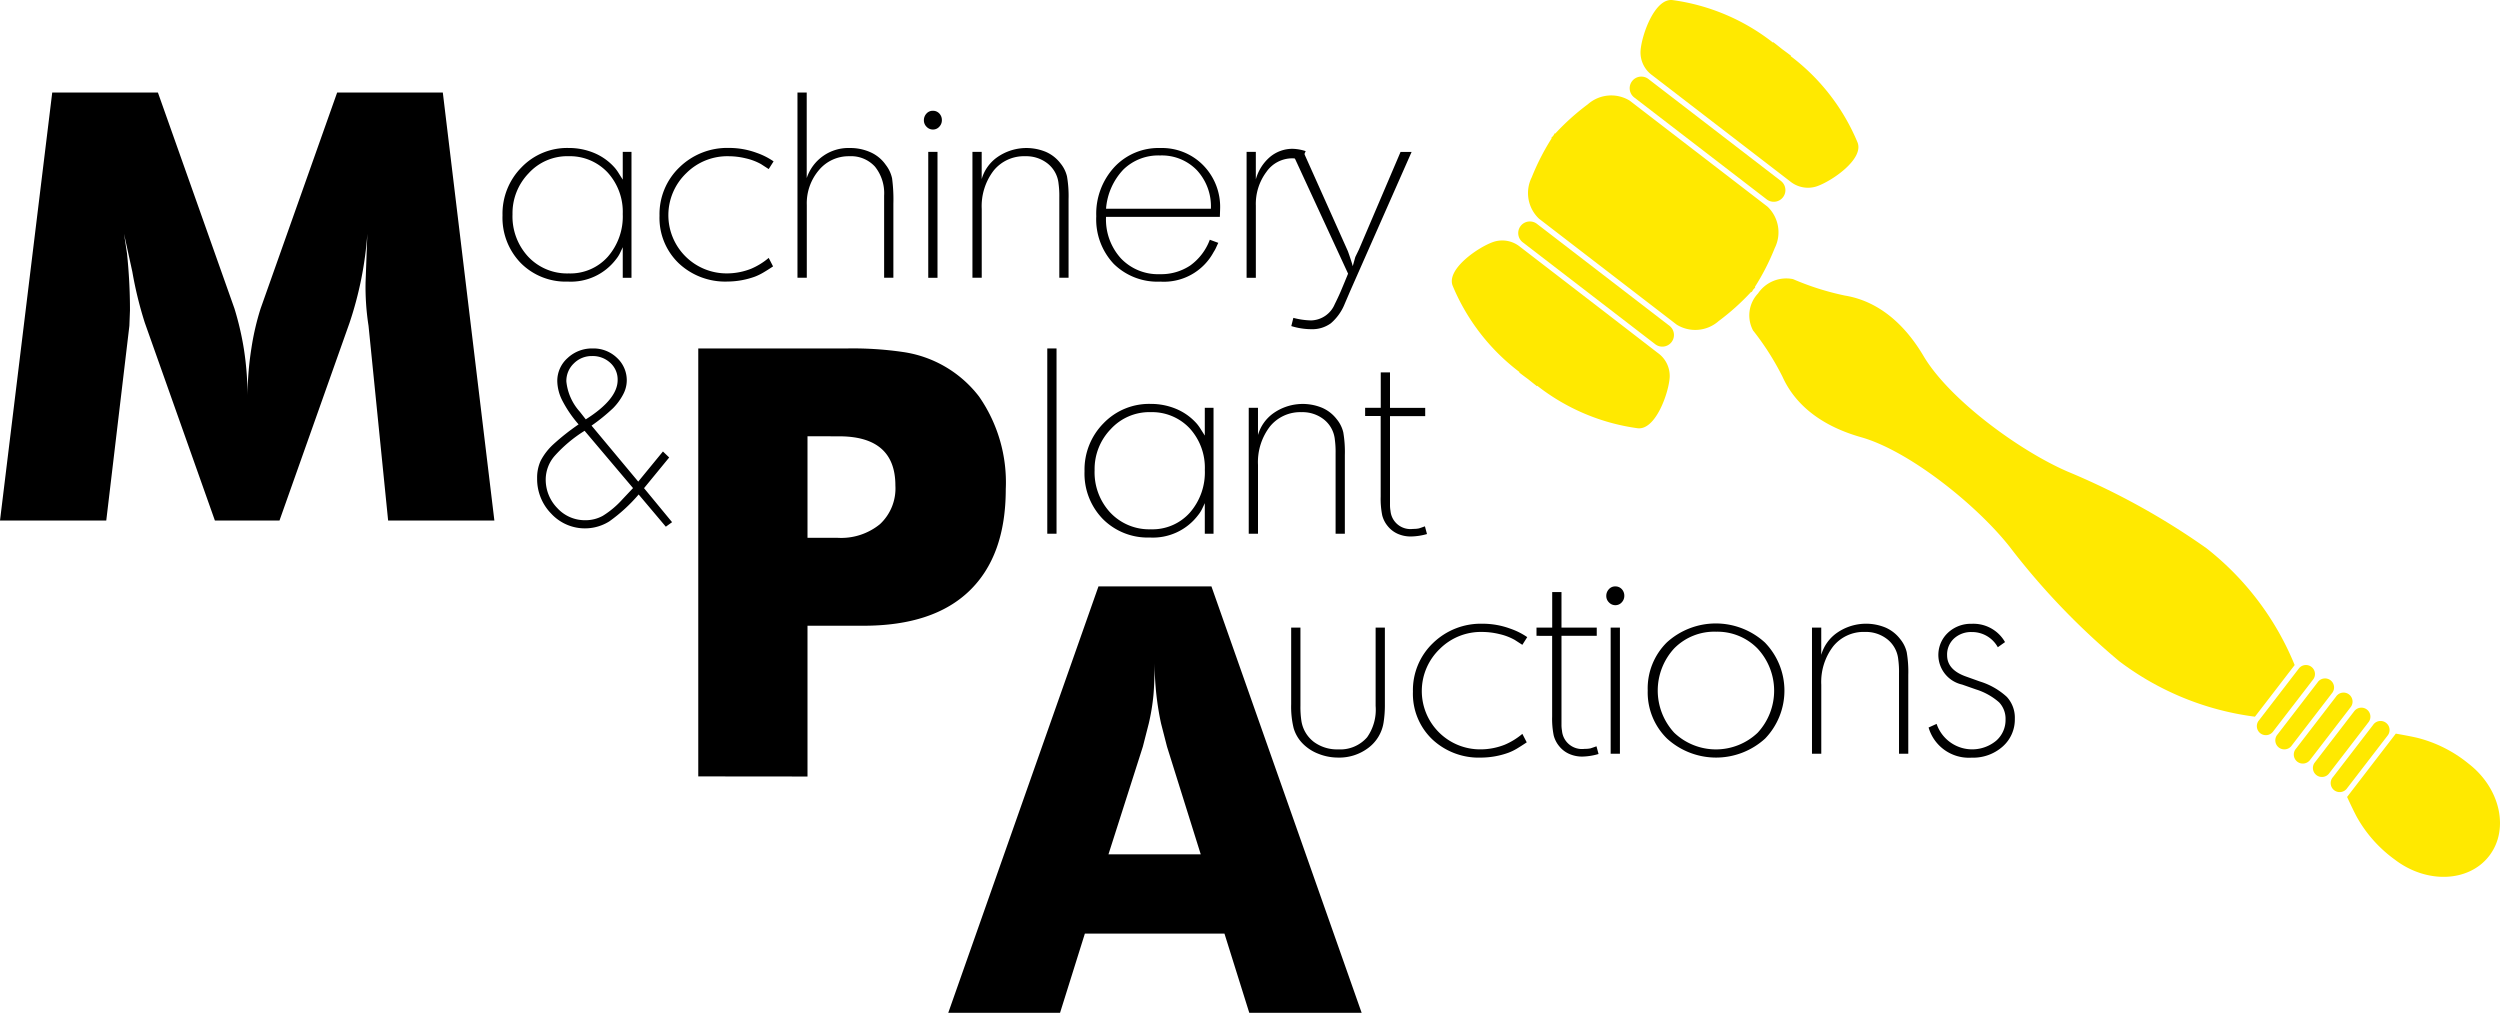 <svg xmlns="http://www.w3.org/2000/svg" width="160" height="64.821" viewBox="0 0 160 64.821">
  <g id="Group_6" data-name="Group 6" transform="translate(-50.369 -147.507)">
    <g id="Group_4" data-name="Group 4" transform="translate(50.369 153.428)">
      <path id="Path_23" data-name="Path 23" d="M50.369,202.326l3.343-27.392h6.763l4.9,13.829a19,19,0,0,1,.608,2.622,19.836,19.836,0,0,1,.228,3.153,20.128,20.128,0,0,1,.247-3.23,16.623,16.623,0,0,1,.589-2.545l4.9-13.829h6.762l3.3,27.392h-6.8l-1.254-12.461a16.249,16.249,0,0,1-.19-2.773l.114-3.116a22.937,22.937,0,0,1-1.14,5.7l-4.483,12.651H64.122l-4.483-12.651a24.475,24.475,0,0,1-.8-3.267l-.532-2.432.19,1.254a35.1,35.1,0,0,1,.19,3.647l-.038.988L57.17,202.326Z" transform="translate(-50.369 -174.934)"/>
      <path id="Path_24" data-name="Path 24" d="M257.378,278.2V250.811h9.536a22.132,22.132,0,0,1,3.571.228,7.472,7.472,0,0,1,4.863,2.849,9.619,9.619,0,0,1,1.71,5.927q0,4.255-2.318,6.5t-6.8,2.242h-3.571v9.65Zm6.991-21.769v6.5h1.937a3.925,3.925,0,0,0,2.7-.874,3.124,3.124,0,0,0,.988-2.47q0-3.153-3.609-3.153Z" transform="translate(-212.689 -234.431)"/>
      <g id="Group_1" data-name="Group 1" transform="translate(32.16 0)">
        <path id="Path_25" data-name="Path 25" d="M207.036,193.411v-1.776h.559v8.058h-.559v-1.957q-.066.148-.173.37a2.01,2.01,0,0,1-.256.4,3.627,3.627,0,0,1-3.088,1.431,4.048,4.048,0,0,1-3.006-1.184,4.16,4.16,0,0,1-1.172-3.058,4.215,4.215,0,0,1,1.213-3.067,4.046,4.046,0,0,1,3.014-1.242,4.167,4.167,0,0,1,1.66.329,3.6,3.6,0,0,1,1.312.954,2.914,2.914,0,0,1,.24.337C206.873,193.156,206.959,193.29,207.036,193.411Zm-3.5-1.5A3.351,3.351,0,0,0,201.017,193a3.673,3.673,0,0,0-1.036,2.631,3.782,3.782,0,0,0,1.012,2.722,3.42,3.42,0,0,0,2.589,1.061,3.211,3.211,0,0,0,2.492-1.061,3.919,3.919,0,0,0,.962-2.738,3.743,3.743,0,0,0-.97-2.664A3.31,3.31,0,0,0,203.533,191.914Z" transform="translate(-199.34 -187.836)"/>
        <path id="Path_26" data-name="Path 26" d="M253.184,192.243l-.312.493-.493-.319a3.673,3.673,0,0,0-.979-.369,4.675,4.675,0,0,0-1.077-.134,3.72,3.72,0,0,0-2.721,1.079,3.726,3.726,0,0,0,2.639,6.419,4.21,4.21,0,0,0,1.513-.3,4.437,4.437,0,0,0,1.118-.691l.279.543q-.345.231-.625.395a3.558,3.558,0,0,1-.542.263,5.244,5.244,0,0,1-1.743.312,4.336,4.336,0,0,1-3.132-1.175,4.017,4.017,0,0,1-1.225-3.034,4.15,4.15,0,0,1,1.274-3.1,4.379,4.379,0,0,1,3.182-1.242,5.082,5.082,0,0,1,1.759.313A4.508,4.508,0,0,1,253.184,192.243Z" transform="translate(-235.835 -187.836)"/>
        <path id="Path_27" data-name="Path 27" d="M286.786,186.79V174.934h.592v5.476a2.809,2.809,0,0,1,2.754-1.924,3.158,3.158,0,0,1,1.344.279,2.351,2.351,0,0,1,.965.806,2.135,2.135,0,0,1,.4.855,10.3,10.3,0,0,1,.083,1.628v4.736h-.592v-5.257a2.718,2.718,0,0,0-.585-1.854,2.07,2.07,0,0,0-1.642-.667,2.475,2.475,0,0,0-1.947.89,3.266,3.266,0,0,0-.775,2.224v4.664Z" transform="translate(-267.908 -174.934)"/>
        <path id="Path_28" data-name="Path 28" d="M324.264,180.952a.619.619,0,0,1,.164-.428.534.534,0,0,1,.411-.18.544.544,0,0,1,.411.172.606.606,0,0,1,.165.436.593.593,0,0,1-.165.411.532.532,0,0,1-.411.181.554.554,0,0,1-.4-.173A.572.572,0,0,1,324.264,180.952Zm.279,10.08v-8.058h.592v8.058Z" transform="translate(-297.295 -179.175)"/>
        <path id="Path_29" data-name="Path 29" d="M338.66,199.692v-8.058h.592v1.743a2.587,2.587,0,0,1,1.039-1.43,3.259,3.259,0,0,1,3.068-.312,2.377,2.377,0,0,1,.94.74,2.07,2.07,0,0,1,.413.83,7.426,7.426,0,0,1,.1,1.455v5.032h-.592v-5.142a5.863,5.863,0,0,0-.049-.889,1.87,1.87,0,0,0-.685-1.269,2.207,2.207,0,0,0-1.443-.478,2.493,2.493,0,0,0-2.029.923,3.742,3.742,0,0,0-.759,2.455v4.4Z" transform="translate(-308.584 -187.836)"/>
        <path id="Path_30" data-name="Path 30" d="M383.279,195.795h-7.285a3.7,3.7,0,0,0,.956,2.66,3.274,3.274,0,0,0,2.488,1.007,3.352,3.352,0,0,0,1.945-.555,3.56,3.56,0,0,0,1.253-1.649l.544.2c-.044.088-.089.182-.132.281a1.992,1.992,0,0,1-.164.3,3.613,3.613,0,0,1-3.42,1.9,3.987,3.987,0,0,1-2.977-1.136,4.159,4.159,0,0,1-1.118-3.048,4.407,4.407,0,0,1,1.152-3.139,3.857,3.857,0,0,1,2.944-1.227,3.694,3.694,0,0,1,2.746,1.1,3.8,3.8,0,0,1,1.085,2.779Zm-3.831-3.93a3.2,3.2,0,0,0-2.343.9,4.086,4.086,0,0,0-1.11,2.507h6.71a3.4,3.4,0,0,0-.9-2.467A3.122,3.122,0,0,0,379.447,191.865Z" transform="translate(-337.368 -187.836)"/>
        <path id="Path_31" data-name="Path 31" d="M419.933,199.872v-8.058h.591v1.76a2.884,2.884,0,0,1,.912-1.439,2.235,2.235,0,0,1,1.456-.517,2.965,2.965,0,0,1,.823.148l-.264.576a1.666,1.666,0,0,0-.608-.115,2.017,2.017,0,0,0-1.644.872,3.415,3.415,0,0,0-.674,2.154v4.621Z" transform="translate(-372.311 -188.015)"/>
        <path id="Path_32" data-name="Path 32" d="M433.185,203.675l.132-.526a4.811,4.811,0,0,0,1.135.164,1.689,1.689,0,0,0,1.512-1.036q.214-.428.378-.806.263-.624.477-1.151l-3.6-7.795h.742l2.842,6.349c.033.088.089.247.165.477s.127.394.149.493l.165-.591.231-.476,2.665-6.248.707,0-3.935,8.913-.345.805a3.214,3.214,0,0,1-.888,1.249,2.018,2.018,0,0,1-1.266.378A4.39,4.39,0,0,1,433.185,203.675Z" transform="translate(-382.702 -188.727)"/>
      </g>
      <g id="Group_2" data-name="Group 2" transform="translate(67.026 16.38)">
        <path id="Path_33" data-name="Path 33" d="M360.847,262.668V250.811h.592v11.857Z" transform="translate(-360.847 -250.811)"/>
        <path id="Path_34" data-name="Path 34" d="M379.59,269.289v-1.776h.559v8.058h-.559v-1.957q-.066.149-.174.37a2.042,2.042,0,0,1-.256.4,3.628,3.628,0,0,1-3.089,1.43,4.048,4.048,0,0,1-3.005-1.183,4.161,4.161,0,0,1-1.173-3.059,4.215,4.215,0,0,1,1.213-3.067,4.045,4.045,0,0,1,3.014-1.242,4.173,4.173,0,0,1,1.66.329,3.6,3.6,0,0,1,1.313.954,2.93,2.93,0,0,1,.239.337Zm-3.5-1.5a3.35,3.35,0,0,0-2.516,1.085,3.672,3.672,0,0,0-1.036,2.631,3.783,3.783,0,0,0,1.011,2.722,3.422,3.422,0,0,0,2.59,1.061,3.207,3.207,0,0,0,2.491-1.061,3.917,3.917,0,0,0,.962-2.738,3.741,3.741,0,0,0-.97-2.664A3.308,3.308,0,0,0,376.087,267.792Z" transform="translate(-369.509 -263.714)"/>
        <path id="Path_35" data-name="Path 35" d="M420.568,275.57v-8.058h.592v1.743a2.585,2.585,0,0,1,1.039-1.431,3.259,3.259,0,0,1,3.067-.312,2.376,2.376,0,0,1,.941.74,2.065,2.065,0,0,1,.412.83,7.379,7.379,0,0,1,.1,1.456v5.032h-.592v-5.141a5.926,5.926,0,0,0-.049-.89,1.874,1.874,0,0,0-.685-1.269,2.208,2.208,0,0,0-1.444-.478,2.494,2.494,0,0,0-2.029.923,3.742,3.742,0,0,0-.759,2.455v4.4Z" transform="translate(-407.675 -263.714)"/>
        <path id="Path_36" data-name="Path 36" d="M455.076,260.691v-.527h1V257.9h.592v2.269h2.253v.527h-2.253v5.694a2.067,2.067,0,0,0,.032.371,1.281,1.281,0,0,0,1.447,1.154,1.762,1.762,0,0,0,.378-.033c.165-.054.29-.1.378-.132l.132.494A3.942,3.942,0,0,1,458,268.4a2.037,2.037,0,0,1-.823-.165,1.708,1.708,0,0,1-.644-.486,1.772,1.772,0,0,1-.362-.7,5.383,5.383,0,0,1-.1-1.2v-5.158Z" transform="translate(-434.734 -256.366)"/>
      </g>
      <g id="Group_3" data-name="Group 3" transform="translate(82.634 31.609)">
        <path id="Path_37" data-name="Path 37" d="M439.142,333.565v4.9a7.188,7.188,0,0,1-.082,1.167,2.509,2.509,0,0,1-.972,1.628,3.081,3.081,0,0,1-1.944.624,3.387,3.387,0,0,1-1.261-.245,2.825,2.825,0,0,1-1.022-.675,2.339,2.339,0,0,1-.56-.97,5.78,5.78,0,0,1-.156-1.529v-4.9h.593v5.015a5.91,5.91,0,0,0,.066.986,2.094,2.094,0,0,0,.794,1.316,2.494,2.494,0,0,0,1.554.477,2.276,2.276,0,0,0,1.852-.773,3.056,3.056,0,0,0,.546-2.006v-5.015Z" transform="translate(-433.144 -330.929)"/>
        <path id="Path_38" data-name="Path 38" d="M476.56,333.277l-.313.493-.494-.319a3.674,3.674,0,0,0-.98-.37,4.711,4.711,0,0,0-1.079-.135,3.726,3.726,0,0,0-2.727,1.082,3.733,3.733,0,0,0,2.644,6.432,4.231,4.231,0,0,0,1.516-.3,4.432,4.432,0,0,0,1.121-.692l.28.543q-.346.231-.626.4a3.489,3.489,0,0,1-.544.264,5.242,5.242,0,0,1-1.746.312,4.344,4.344,0,0,1-3.139-1.177,4.025,4.025,0,0,1-1.228-3.04,4.159,4.159,0,0,1,1.277-3.106,4.39,4.39,0,0,1,3.189-1.244,5.094,5.094,0,0,1,1.763.314A4.505,4.505,0,0,1,476.56,333.277Z" transform="translate(-461.451 -330.031)"/>
        <path id="Path_39" data-name="Path 39" d="M505.879,325.836v-.527h1.005v-2.273h.594v2.273h2.257v.527h-2.257v5.706a2.068,2.068,0,0,0,.033.372,1.284,1.284,0,0,0,1.45,1.156,1.722,1.722,0,0,0,.378-.033c.166-.054.292-.1.379-.131l.132.493a3.932,3.932,0,0,1-1.038.165,2.035,2.035,0,0,1-.824-.165,1.7,1.7,0,0,1-.646-.487,1.782,1.782,0,0,1-.362-.7,5.416,5.416,0,0,1-.1-1.205v-5.169Z" transform="translate(-490.177 -322.673)"/>
        <path id="Path_40" data-name="Path 40" d="M526.564,321.965a.618.618,0,0,1,.165-.429.534.534,0,0,1,.412-.181.548.548,0,0,1,.412.172.612.612,0,0,1,.165.437.6.6,0,0,1-.165.412.534.534,0,0,1-.412.181.553.553,0,0,1-.4-.173A.571.571,0,0,1,526.564,321.965Zm.28,10.1v-8.074h.593v8.074Z" transform="translate(-506.396 -321.355)"/>
        <path id="Path_41" data-name="Path 41" d="M538.851,336.636a4.141,4.141,0,0,1,1.228-3.084,4.656,4.656,0,0,1,6.269.009,4.422,4.422,0,0,1,.016,6.15,4.659,4.659,0,0,1-6.277,0A4.135,4.135,0,0,1,538.851,336.636Zm4.367-3.765a3.6,3.6,0,0,0-2.67,1.066,3.981,3.981,0,0,0,0,5.4,3.874,3.874,0,0,0,5.339,0,3.958,3.958,0,0,0-.009-5.39A3.589,3.589,0,0,0,543.218,332.872Z" transform="translate(-516.031 -329.972)"/>
        <path id="Path_42" data-name="Path 42" d="M587.547,340.74v-8.074h.593v1.747a2.589,2.589,0,0,1,1.041-1.434,3.261,3.261,0,0,1,3.074-.313,2.381,2.381,0,0,1,.942.742,2.07,2.07,0,0,1,.413.832,7.458,7.458,0,0,1,.1,1.458v5.042h-.593v-5.152a5.845,5.845,0,0,0-.05-.892,1.876,1.876,0,0,0-.686-1.272,2.213,2.213,0,0,0-1.446-.479,2.5,2.5,0,0,0-2.033.925,3.75,3.75,0,0,0-.76,2.46v4.408Z" transform="translate(-554.214 -330.031)"/>
        <path id="Path_43" data-name="Path 43" d="M622.12,339.062l.513-.233a2.406,2.406,0,0,0,3.8,1.088,1.753,1.753,0,0,0,.612-1.367,1.525,1.525,0,0,0-.413-1.1,4.083,4.083,0,0,0-1.473-.824l-.894-.313a1.945,1.945,0,0,1-.911-3.312,2.142,2.142,0,0,1,1.532-.577,2.326,2.326,0,0,1,2.126,1.171l-.462.329a1.876,1.876,0,0,0-1.664-.972,1.609,1.609,0,0,0-1.137.412,1.393,1.393,0,0,0-.444,1.071q0,.939,1.219,1.367l.874.313a4.505,4.505,0,0,1,1.73.988,1.964,1.964,0,0,1,.511,1.4,2.3,2.3,0,0,1-.783,1.781,2.844,2.844,0,0,1-1.985.707A2.682,2.682,0,0,1,622.12,339.062Z" transform="translate(-581.324 -330.031)"/>
      </g>
      <path id="Path_44" data-name="Path 44" d="M331.486,348.646l9.614-27.291h7.23l9.614,27.291h-7.192l-1.589-5.072H340.23l-1.589,5.072Zm12.454-17.034-2.2,6.89h5.905l-2.158-6.89-.379-1.476q-.19-.87-.3-1.836a19.585,19.585,0,0,1-.115-2.252q0,1.439-.075,2.27a13.658,13.658,0,0,1-.3,1.817Z" transform="translate(-270.798 -289.746)"/>
      <path id="Path_45" data-name="Path 45" d="M212.265,255.671a7.667,7.667,0,0,1-1.042-1.525,2.863,2.863,0,0,1-.322-1.234,1.957,1.957,0,0,1,.66-1.488,2.278,2.278,0,0,1,1.61-.613,2.163,2.163,0,0,1,1.549.6,1.952,1.952,0,0,1,.628,1.472,1.918,1.918,0,0,1-.23.867,3.7,3.7,0,0,1-.644.881,11.754,11.754,0,0,1-1.38,1.119l2.988,3.583,1.581-1.928.4.384-1.61,1.963,1.795,2.177-.4.29-1.739-2.062a10.351,10.351,0,0,1-1.882,1.724,2.941,2.941,0,0,1-3.716-.5,3.161,3.161,0,0,1-.9-2.262,2.591,2.591,0,0,1,.23-1.127,3.859,3.859,0,0,1,.813-1.05A14.584,14.584,0,0,1,212.265,255.671Zm3.484,4.076-3.1-3.666a8.81,8.81,0,0,0-1.92,1.611,2.319,2.319,0,0,0-.568,1.473,2.6,2.6,0,0,0,.743,1.864,2.389,2.389,0,0,0,1.788.775,2.287,2.287,0,0,0,1.127-.284,5.77,5.77,0,0,0,1.25-1.051Zm-3.407-4.888.383.49q2.039-1.288,2.039-2.515a1.438,1.438,0,0,0-.468-1.1,1.651,1.651,0,0,0-1.173-.437,1.606,1.606,0,0,0-1.158.468,1.548,1.548,0,0,0-.483,1.158A3.4,3.4,0,0,0,212.342,254.859Z" transform="translate(-175.235 -234.431)"/>
    </g>
    <g id="Group_5" data-name="Group 5" transform="translate(143.284 147.507)">
      <path id="Path_46" data-name="Path 46" d="M589.267,242.277c-3.1-1.339-7.586-4.631-9.221-7.392s-3.59-3.639-5.036-3.875a17.272,17.272,0,0,1-3.322-1.053l0,0a2.179,2.179,0,0,0-2.236.913,2.051,2.051,0,0,0-.309,2.394l.005,0a17.191,17.191,0,0,1,1.867,2.938c.6,1.338,1.949,3,5.036,3.875s7.419,4.36,9.509,7.018a45.9,45.9,0,0,0,7.017,7.325,18.262,18.262,0,0,0,8.675,3.542l1.272-1.652,1.271-1.653a18.267,18.267,0,0,0-5.647-7.477A45.935,45.935,0,0,0,589.267,242.277Z" transform="translate(-549.851 -212.094)" fill="#ffe900"/>
      <path id="Path_47" data-name="Path 47" d="M722.214,344.772l-2.566,3.335a.577.577,0,1,0,.915.7l2.566-3.335a.577.577,0,0,0-.915-.7Z" transform="translate(-667.985 -302.01)" fill="#ffe900"/>
      <path id="Path_48" data-name="Path 48" d="M727.692,348.986l-2.566,3.335a.577.577,0,1,0,.915.7l2.565-3.334a.577.577,0,1,0-.915-.7Z" transform="translate(-672.281 -305.314)" fill="#ffe900"/>
      <path id="Path_49" data-name="Path 49" d="M733.17,353.2l-2.566,3.334a.577.577,0,1,0,.915.7l2.566-3.335a.577.577,0,1,0-.915-.7Z" transform="translate(-676.576 -308.619)" fill="#ffe900"/>
      <path id="Path_50" data-name="Path 50" d="M738.647,357.415l-2.565,3.335a.577.577,0,0,0,.915.7l2.566-3.335a.577.577,0,0,0-.915-.7Z" transform="translate(-680.871 -311.924)" fill="#ffe900"/>
      <path id="Path_51" data-name="Path 51" d="M744.125,361.629l-2.566,3.335a.577.577,0,1,0,.914.7l2.566-3.335a.577.577,0,1,0-.914-.7Z" transform="translate(-685.166 -315.228)" fill="#ffe900"/>
      <path id="Path_52" data-name="Path 52" d="M750.672,365.264c-.508-.118-1.362-.265-1.362-.265l-1.544,2.007-.03.039-1.544,2.007s.361.788.605,1.249a8.445,8.445,0,0,0,2.439,2.753c2.037,1.567,4.746,1.464,6.05-.231s.71-4.34-1.327-5.907A8.446,8.446,0,0,0,750.672,365.264Z" transform="translate(-688.893 -318.047)" fill="#ffe900"/>
      <path id="Path_53" data-name="Path 53" d="M514.225,179.394l-4.25-3.27a2.261,2.261,0,0,0-2.683.23,15.045,15.045,0,0,0-2.083,1.872l-.029-.022-.1.163c-.083.089-.131.142-.131.142l.029.022a15.056,15.056,0,0,0-1.276,2.494,2.26,2.26,0,0,0,.465,2.652l4.249,3.27h0l4.564,3.512a2.261,2.261,0,0,0,2.683-.23,15.065,15.065,0,0,0,2.084-1.873l.029.022s.039-.06.1-.163c.084-.09.131-.142.131-.142l-.029-.022a15.014,15.014,0,0,0,1.276-2.494,2.261,2.261,0,0,0-.465-2.652l-4.564-3.512Z" transform="translate(-498.585 -169.68)" fill="#ffe900"/>
      <path id="Path_54" data-name="Path 54" d="M500.62,213.449a.745.745,0,0,0,.136,1.044l8.5,6.539a.745.745,0,0,0,.908-1.18l-8.5-6.539A.745.745,0,0,0,500.62,213.449Z" transform="translate(-496.214 -198.985)" fill="#ffe900"/>
      <path id="Path_55" data-name="Path 55" d="M533.659,170.506a.744.744,0,0,0,.136,1.044l8.5,6.539a.745.745,0,0,0,.908-1.18l-8.5-6.539A.745.745,0,0,0,533.659,170.506Z" transform="translate(-522.12 -165.313)" fill="#ffe900"/>
      <path id="Path_56" data-name="Path 56" d="M545.768,150.649c-.181-.146-.367-.293-.562-.444l-.021.027a13.347,13.347,0,0,0-6.406-2.717c-1.155-.168-2.008,2.244-2.07,3.261a1.8,1.8,0,0,0,.75,1.549l3.842,2.956,1.136.874,3.842,2.956a1.8,1.8,0,0,0,1.689.328c.967-.321,3.08-1.764,2.621-2.837a13.345,13.345,0,0,0-4.268-5.5l.021-.027C546.146,150.928,545.956,150.787,545.768,150.649Z" transform="translate(-524.63 -147.507)" fill="#ffe900"/>
      <path id="Path_57" data-name="Path 57" d="M485.654,227.672c-.188-.137-.378-.279-.573-.43l.021-.027a13.346,13.346,0,0,1-4.268-5.5c-.459-1.073,1.654-2.517,2.622-2.837a1.8,1.8,0,0,1,1.689.328l3.841,2.956,1.136.874L493.963,226a1.8,1.8,0,0,1,.751,1.548c-.062,1.017-.916,3.429-2.071,3.261a13.349,13.349,0,0,1-6.406-2.717l-.021.027C486.021,227.965,485.835,227.818,485.654,227.672Z" transform="translate(-480.769 -203.404)" fill="#ffe900"/>
    </g>
  </g>
</svg>
